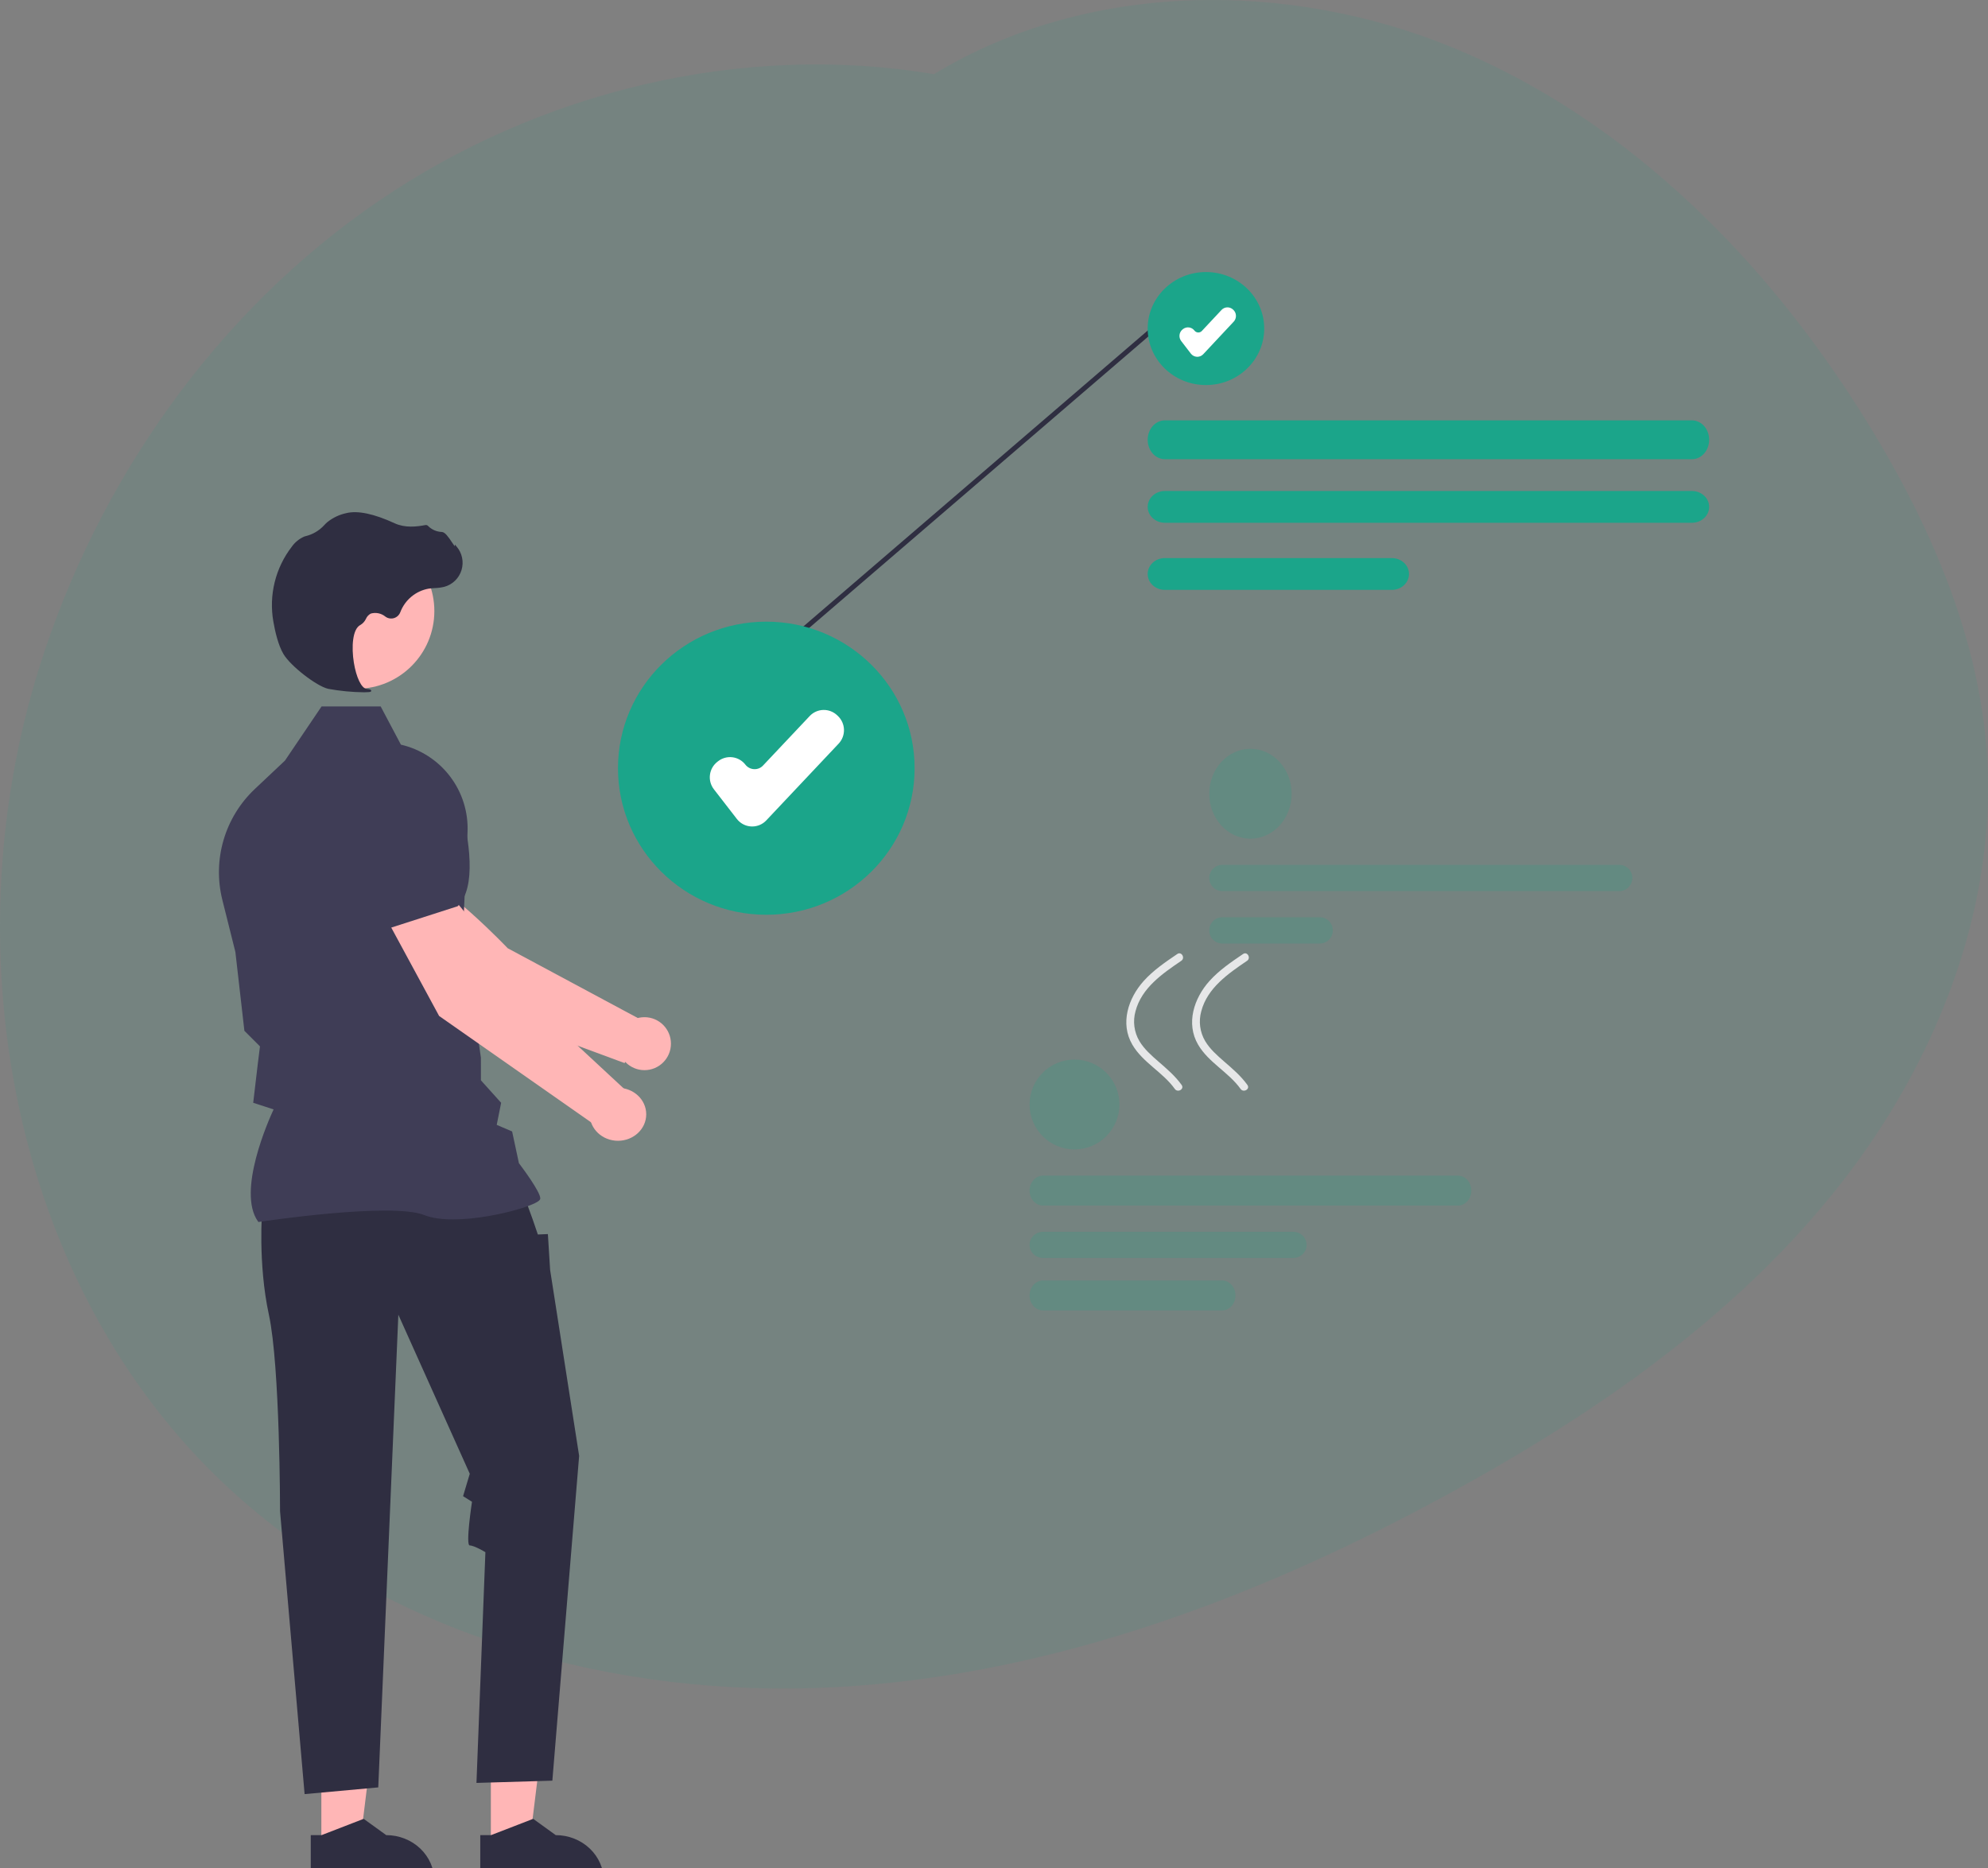 <svg width="531" height="499" viewBox="0 0 531 499" fill="none" xmlns="http://www.w3.org/2000/svg">
<rect x="0" y="0" width="531" height="499" fill="#808080" stroke="none"/>
<path d="M530.461 222.804C527.55 256.416 512.894 288.897 491.987 315.76C491.113 316.884 490.229 317.997 489.334 319.099C487.321 321.58 485.255 324.015 483.138 326.402C480.547 329.344 477.88 332.217 475.139 335.024C472.907 337.333 470.623 339.593 468.287 341.804C466.484 343.528 464.66 345.219 462.816 346.875C440.629 366.919 415.142 383.46 388.881 397.925C337.633 426.146 281.46 447.524 223.032 450.637C164.612 453.742 103.624 437.014 60.78 397.176C3.039 343.489 -13.077 253.943 10.366 178.675C25.959 128.6 57.783 83.301 101.095 53.715C144.033 24.386 198.2 11.185 249.464 19.814C290.388 -5.051 343.962 -5.527 388.452 12.878C412.192 22.701 433.497 37.307 452.187 54.955C460.746 63.055 468.756 71.716 476.161 80.882C476.918 81.811 477.667 82.747 478.408 83.691C481.514 87.615 484.519 91.621 487.422 95.706C491.589 101.566 495.546 107.555 499.292 113.675C500.322 115.36 501.344 117.053 502.343 118.762C503.014 119.909 503.693 121.064 504.357 122.226C504.372 122.25 504.382 122.276 504.388 122.304C514.775 140.569 523.265 160.059 527.69 180.431C528.471 184.035 529.126 187.655 529.634 191.307V191.315C530.078 194.412 530.414 197.525 530.64 200.654C531.174 208.03 531.114 215.438 530.461 222.804V222.804Z" fill="#1BA58A" fill-opacity="0.1"/>
<g clip-path="url(#clip0_643:2625)">
<path d="M208.452 172.586L312.667 83.035L313.15 84.349L209.303 173.585L208.452 172.586Z" fill="#2F2E41"/>
<path d="M322.111 102.843C330.706 102.843 337.674 96.086 337.674 87.751C337.674 79.416 330.706 72.659 322.111 72.659C313.515 72.659 306.548 79.416 306.548 87.751C306.548 96.086 313.515 102.843 322.111 102.843Z" fill="#1BA58A"/>
<path d="M451.923 122.651H311.144C310.541 122.651 309.943 122.518 309.386 122.257C308.828 121.997 308.321 121.615 307.894 121.133C307.467 120.652 307.129 120.079 306.898 119.45C306.667 118.82 306.548 118.145 306.548 117.463C306.548 116.781 306.667 116.106 306.898 115.476C307.129 114.846 307.467 114.274 307.894 113.792C308.321 113.311 308.828 112.929 309.386 112.668C309.943 112.408 310.541 112.274 311.144 112.275H451.923C452.527 112.274 453.124 112.408 453.682 112.668C454.24 112.929 454.747 113.311 455.173 113.792C455.6 114.274 455.939 114.846 456.17 115.476C456.401 116.106 456.52 116.781 456.52 117.463C456.52 118.145 456.401 118.82 456.17 119.45C455.939 120.079 455.6 120.652 455.173 121.133C454.747 121.615 454.24 121.997 453.682 122.257C453.124 122.518 452.527 122.651 451.923 122.651Z" fill="#1BA58A"/>
<path d="M451.928 139.629H311.139C309.922 139.629 308.754 139.182 307.893 138.386C307.031 137.59 306.548 136.51 306.548 135.384C306.548 134.259 307.031 133.179 307.893 132.383C308.754 131.587 309.922 131.14 311.139 131.14H451.928C453.146 131.14 454.314 131.587 455.175 132.383C456.036 133.179 456.52 134.259 456.52 135.384C456.52 136.51 456.036 137.59 455.175 138.386C454.314 139.182 453.146 139.629 451.928 139.629V139.629Z" fill="#1BA58A"/>
<path d="M371.781 157.55H311.112C309.902 157.55 308.741 157.103 307.885 156.307C307.029 155.511 306.548 154.431 306.548 153.306C306.548 152.18 307.029 151.1 307.885 150.304C308.741 149.508 309.902 149.061 311.112 149.061H371.781C372.992 149.061 374.153 149.508 375.009 150.304C375.865 151.1 376.346 152.18 376.346 153.306C376.346 154.431 375.865 155.511 375.009 156.307C374.153 157.103 372.992 157.55 371.781 157.55V157.55Z" fill="#1BA58A"/>
<path d="M334 224C340.075 224 345 218.627 345 212C345 205.373 340.075 200 334 200C327.925 200 323 205.373 323 212C323 218.627 327.925 224 334 224Z" fill="#1BA58A" fill-opacity="0.2"/>
<path d="M432.536 238H326.464C326.01 238.001 325.559 237.911 325.139 237.735C324.719 237.559 324.337 237.302 324.015 236.977C323.693 236.652 323.438 236.266 323.264 235.841C323.09 235.416 323 234.96 323 234.5C323 234.04 323.09 233.584 323.264 233.159C323.438 232.734 323.693 232.348 324.015 232.023C324.337 231.698 324.719 231.441 325.139 231.265C325.559 231.089 326.01 230.999 326.464 231H432.536C432.99 230.999 433.441 231.089 433.861 231.265C434.281 231.441 434.663 231.698 434.985 232.023C435.307 232.348 435.562 232.734 435.736 233.159C435.91 233.584 436 234.04 436 234.5C436 234.96 435.91 235.416 435.736 235.841C435.562 236.266 435.307 236.652 434.985 236.977C434.663 237.302 434.281 237.559 433.861 237.735C433.441 237.911 432.99 238.001 432.536 238V238Z" fill="#1BA58A" fill-opacity="0.2"/>
<path d="M352.572 252H326.428C325.519 251.999 324.647 251.629 324.004 250.973C323.361 250.317 323 249.427 323 248.5C323 247.573 323.361 246.683 324.004 246.027C324.647 245.371 325.519 245.001 326.428 245H352.572C353.481 245.001 354.353 245.371 354.996 246.027C355.639 246.683 356 247.573 356 248.5C356 249.427 355.639 250.317 354.996 250.973C354.353 251.629 353.481 251.999 352.572 252V252Z" fill="#1BA58A" fill-opacity="0.2"/>
<path d="M287 307C293.627 307 299 301.627 299 295C299 288.373 293.627 283 287 283C280.373 283 275 288.373 275 295C275 301.627 280.373 307 287 307Z" fill="#1BA58A" fill-opacity="0.2"/>
<path d="M389.382 322H278.618C278.143 322.001 277.672 321.898 277.234 321.697C276.795 321.496 276.396 321.202 276.06 320.83C275.724 320.459 275.457 320.018 275.275 319.532C275.094 319.046 275 318.526 275 318C275 317.474 275.094 316.954 275.275 316.468C275.457 315.982 275.724 315.541 276.06 315.17C276.396 314.798 276.795 314.504 277.234 314.303C277.672 314.102 278.143 313.999 278.618 314H389.382C389.857 313.999 390.328 314.102 390.766 314.303C391.205 314.504 391.604 314.798 391.94 315.17C392.276 315.541 392.543 315.982 392.725 316.468C392.906 316.954 393 317.474 393 318C393 318.526 392.906 319.046 392.725 319.532C392.543 320.018 392.276 320.459 391.94 320.83C391.604 321.202 391.205 321.496 390.766 321.697C390.328 321.898 389.857 322.001 389.382 322V322Z" fill="#1BA58A" fill-opacity="0.2"/>
<path d="M345.377 336H278.623C277.662 336 276.741 335.631 276.061 334.975C275.382 334.318 275 333.428 275 332.5C275 331.572 275.382 330.681 276.061 330.025C276.741 329.369 277.662 329 278.623 329H345.377C346.338 329 347.259 329.369 347.939 330.025C348.618 330.681 349 331.572 349 332.5C349 333.428 348.618 334.318 347.939 334.975C347.259 335.631 346.338 336 345.377 336Z" fill="#1BA58A" fill-opacity="0.2"/>
<path d="M326.403 350H278.597C277.643 350 276.728 349.579 276.053 348.828C275.379 348.078 275 347.061 275 346C275 344.939 275.379 343.922 276.053 343.172C276.728 342.421 277.643 342 278.597 342H326.403C327.357 342 328.272 342.421 328.947 343.172C329.621 343.922 330 344.939 330 346C330 347.061 329.621 348.078 328.947 348.828C328.272 349.579 327.357 350 326.403 350V350Z" fill="#1BA58A" fill-opacity="0.2"/>
<path d="M98.095 244.037L118.752 266.164L166.832 283.943L172.61 273.116L135.611 253.268C135.611 253.268 118.93 235.687 109.033 232.065L98.095 244.037Z" fill="#FFB6B6"/>
<path d="M172.138 285.83C176.045 285.83 179.212 282.662 179.212 278.755C179.212 274.848 176.045 271.681 172.138 271.681C168.231 271.681 165.064 274.848 165.064 278.755C165.064 282.662 168.231 285.83 172.138 285.83Z" fill="#FFB6B6"/>
<path d="M114.13 232.955L99.401 245.955L99.332 245.973C92.483 247.72 82.593 239.646 75.502 232.565C73.165 230.228 71.804 227.092 71.692 223.79C71.581 220.488 72.728 217.267 74.901 214.778C76.517 212.953 78.611 211.616 80.947 210.918C83.283 210.22 85.768 210.19 88.12 210.829L100.092 214.131L114.13 232.955Z" fill="#3F3D56"/>
<path d="M131.11 493.341L141.335 493.34L146.2 453.725L131.108 453.726L131.11 493.341Z" fill="#FFB6B6"/>
<path d="M128.278 490.149L131.16 490.149L142.411 485.795L148.441 490.148H148.442C151.85 490.148 155.118 491.436 157.527 493.729C159.937 496.022 161.291 499.132 161.291 502.374V502.772L128.279 502.773L128.278 490.149Z" fill="#2F2E41"/>
<path d="M85.835 493.341L96.061 493.34L100.925 453.725L85.833 453.726L85.835 493.341Z" fill="#FFB6B6"/>
<path d="M83.004 490.149L85.885 490.149L97.136 485.795L103.166 490.148H103.167C106.575 490.148 109.843 491.436 112.253 493.729C114.662 496.022 116.016 499.132 116.016 502.374V502.772L83.004 502.773L83.004 490.149Z" fill="#2F2E41"/>
<path d="M70.034 323.031C70.034 323.031 68.842 337.391 71.823 351.152C74.803 364.913 74.803 403.67 74.803 403.67L81.361 479.192L101.034 477.397L106.4 351.152L125.477 393.633L123.688 399.616L126.071 401.112C126.071 401.112 124.285 412.779 125.477 412.779C126.669 412.779 129.65 414.574 129.65 414.574L127.265 476.201L147.535 475.602L154.689 388.846L146.939 339.186L146.342 329.613L143.66 329.723L142.294 325.723L139.785 318.843L70.034 323.031Z" fill="#2F2E41"/>
<path d="M69.02 326.389L68.913 326.239C63.213 318.261 71.786 299.092 73.079 296.313L67.633 294.546L68.859 284.125L69.44 279.479L65.278 275.318L65.266 275.214L62.871 254.262L59.388 240.346C58.076 235.085 58.188 229.569 59.712 224.366C61.236 219.163 64.119 214.458 68.063 210.737L76.114 203.149L85.897 188.677H101.675L107.085 198.892C112.33 200.104 116.984 203.116 120.235 207.405C123.487 211.694 125.13 216.987 124.878 222.363L123.652 249.153L128.452 282.51L128.455 288.547L133.857 294.548L132.677 300.443L136.788 302.204L138.604 310.672C139.355 311.663 144.313 318.272 144.313 320.078C144.313 320.35 144.113 320.612 143.683 320.903C140.304 323.19 121.627 327.853 113.361 324.547C104.556 321.027 69.554 326.307 69.202 326.361L69.02 326.389Z" fill="#3F3D56"/>
<path d="M95.266 183.961C106.726 183.961 116.016 174.67 116.016 163.21C116.016 151.749 106.726 142.458 95.266 142.458C83.805 142.458 74.515 151.749 74.515 163.21C74.515 174.67 83.805 183.961 95.266 183.961Z" fill="#FFB6B6"/>
<path d="M97.253 184.904C94.034 184.871 90.823 184.561 87.656 183.979C84.521 183.253 77.604 177.877 75.718 174.701C74.318 172.341 73.477 168.691 73.018 166.044C72.399 162.542 72.518 158.948 73.369 155.495C74.219 152.042 75.781 148.807 77.955 146C78.792 144.824 79.931 143.897 81.249 143.318C81.366 143.275 81.486 143.238 81.607 143.207C83.519 142.754 85.252 141.737 86.584 140.287C86.843 139.993 87.122 139.719 87.42 139.466C88.915 138.263 90.672 137.433 92.547 137.043C95.576 136.312 99.91 137.228 105.426 139.769C108.198 141.045 111.274 140.689 113.645 140.236C113.778 140.214 113.914 140.227 114.041 140.274C114.167 140.321 114.279 140.401 114.365 140.505C115.344 141.478 116.653 142.042 118.029 142.084C118.87 142.143 119.724 143.339 120.754 144.897C120.987 145.25 121.26 145.663 121.458 145.914L121.497 145.442L121.961 145.982C122.689 146.832 123.191 147.853 123.421 148.95C123.65 150.047 123.6 151.185 123.274 152.258C122.949 153.33 122.359 154.303 121.559 155.084C120.758 155.866 119.775 156.431 118.699 156.727C117.845 156.932 116.973 157.049 116.096 157.075C115.564 157.109 115.014 157.145 114.486 157.223C112.789 157.526 111.199 158.267 109.872 159.373C108.545 160.478 107.526 161.91 106.915 163.53C106.77 163.904 106.542 164.24 106.248 164.512C105.954 164.783 105.601 164.983 105.218 165.096C104.835 165.209 104.431 165.232 104.038 165.163C103.644 165.095 103.272 164.936 102.949 164.699C102.412 164.256 101.777 163.95 101.097 163.808C100.417 163.665 99.713 163.69 99.044 163.88C98.463 164.185 98.004 164.682 97.744 165.287C97.43 165.961 96.923 166.525 96.288 166.908C94.124 167.959 93.851 172.859 94.513 176.966C95.151 180.925 96.539 183.813 97.889 183.989C98.928 184.125 99.045 184.202 99.116 184.389L99.179 184.557L99.058 184.709C98.94 184.845 98.252 184.904 97.253 184.904Z" fill="#2F2E41"/>
<path d="M204.679 244.328C226.558 244.328 244.295 226.802 244.295 205.183C244.295 183.565 226.558 166.039 204.679 166.039C182.801 166.039 165.064 183.565 165.064 205.183C165.064 226.802 182.801 244.328 204.679 244.328Z" fill="#1BA58A"/>
<path d="M200.912 220.747C200.828 220.747 200.743 220.745 200.658 220.741C199.911 220.704 199.181 220.506 198.518 220.16C197.855 219.813 197.274 219.327 196.815 218.733L190.679 210.807C189.836 209.714 189.457 208.33 189.628 206.958C189.799 205.586 190.504 204.338 191.589 203.488L191.809 203.316C192.896 202.469 194.273 202.089 195.639 202.26C197.004 202.431 198.247 203.139 199.093 204.229C199.369 204.586 199.717 204.878 200.116 205.086C200.514 205.294 200.952 205.413 201.401 205.434C201.849 205.461 202.298 205.387 202.716 205.219C203.133 205.051 203.508 204.792 203.814 204.461L216.273 191.246C217.22 190.243 218.524 189.659 219.9 189.622C221.275 189.585 222.609 190.097 223.609 191.046L223.811 191.239C224.809 192.191 225.391 193.502 225.428 194.884C225.466 196.266 224.956 197.607 224.011 198.612L204.678 219.118C204.194 219.633 203.61 220.043 202.962 220.323C202.315 220.603 201.617 220.747 200.912 220.747V220.747Z" fill="white"/>
<path d="M102.811 244.621L117.289 271.355L159.532 300.921L167.894 291.92L136.949 263.197C136.949 263.197 125.185 241.887 116.481 235.838L102.811 244.621Z" fill="#FFB6B6"/>
<path d="M165.064 304.694C169.232 304.694 172.61 301.527 172.61 297.62C172.61 293.713 169.232 290.546 165.064 290.546C160.897 290.546 157.518 293.713 157.518 297.62C157.518 301.527 160.897 304.694 165.064 304.694Z" fill="#FFB6B6"/>
<path d="M103.417 248.1L94.322 226.341L97.612 214.316C98.266 211.957 99.569 209.829 101.374 208.17C103.178 206.511 105.412 205.388 107.823 204.929C111.095 204.327 114.474 204.987 117.277 206.775C120.08 208.563 122.097 211.345 122.921 214.558C125.412 224.307 127.325 236.98 122.294 241.996L122.243 242.046L103.417 248.1Z" fill="#3F3D56"/>
<path d="M319.805 95.297C319.769 95.297 319.734 95.296 319.698 95.294C319.383 95.279 319.076 95.195 318.797 95.048C318.517 94.901 318.273 94.694 318.08 94.443L315.496 91.08C315.141 90.617 314.982 90.029 315.054 89.447C315.125 88.865 315.422 88.336 315.879 87.975L315.972 87.902C316.429 87.543 317.009 87.381 317.584 87.454C318.159 87.526 318.682 87.827 319.039 88.29C319.155 88.441 319.302 88.565 319.469 88.653C319.637 88.741 319.822 88.792 320.01 88.801C320.199 88.812 320.388 88.781 320.564 88.709C320.74 88.638 320.898 88.528 321.027 88.388L326.272 82.781C326.671 82.356 327.22 82.108 327.799 82.093C328.379 82.077 328.94 82.294 329.361 82.697L329.447 82.778C329.867 83.182 330.112 83.738 330.127 84.325C330.143 84.911 329.928 85.48 329.531 85.906L321.39 94.606C321.186 94.824 320.941 94.998 320.668 95.117C320.395 95.236 320.102 95.297 319.805 95.297Z" fill="white"/>
<path d="M333.091 256.626C334.208 255.867 333.152 254.041 332.027 254.805C328.856 256.958 325.624 259.149 323.047 262.019C318.918 266.617 316.694 273.354 320.026 279.034C322.844 283.837 328.164 286.372 331.366 290.847C332.149 291.943 333.977 290.889 333.186 289.783C331.459 287.369 329.216 285.469 326.99 283.535C325.116 281.908 323.196 280.219 321.906 278.069C321.204 276.88 320.75 275.561 320.571 274.192C320.392 272.823 320.491 271.431 320.863 270.102C322.482 263.875 328.067 260.037 333.091 256.626L333.091 256.626Z" fill="#E6E7E8"/>
<path d="M315.523 256.626C316.64 255.867 315.584 254.041 314.458 254.805C311.288 256.958 308.056 259.149 305.479 262.019C301.349 266.617 299.126 273.354 302.458 279.034C305.275 283.837 310.596 286.372 313.797 290.847C314.581 291.943 316.409 290.889 315.618 289.783C313.891 287.369 311.648 285.469 309.422 283.535C307.548 281.908 305.627 280.219 304.338 278.069C303.636 276.88 303.182 275.561 303.003 274.192C302.823 272.823 302.923 271.431 303.295 270.102C304.914 263.875 310.498 260.037 315.523 256.626L315.523 256.626Z" fill="#E6E7E8"/>
</g>
<defs>
<clipPath id="clip0_643:2625">
<rect width="515" height="432" fill="white" transform="translate(0 67)"/>
</clipPath>
</defs>
</svg>
